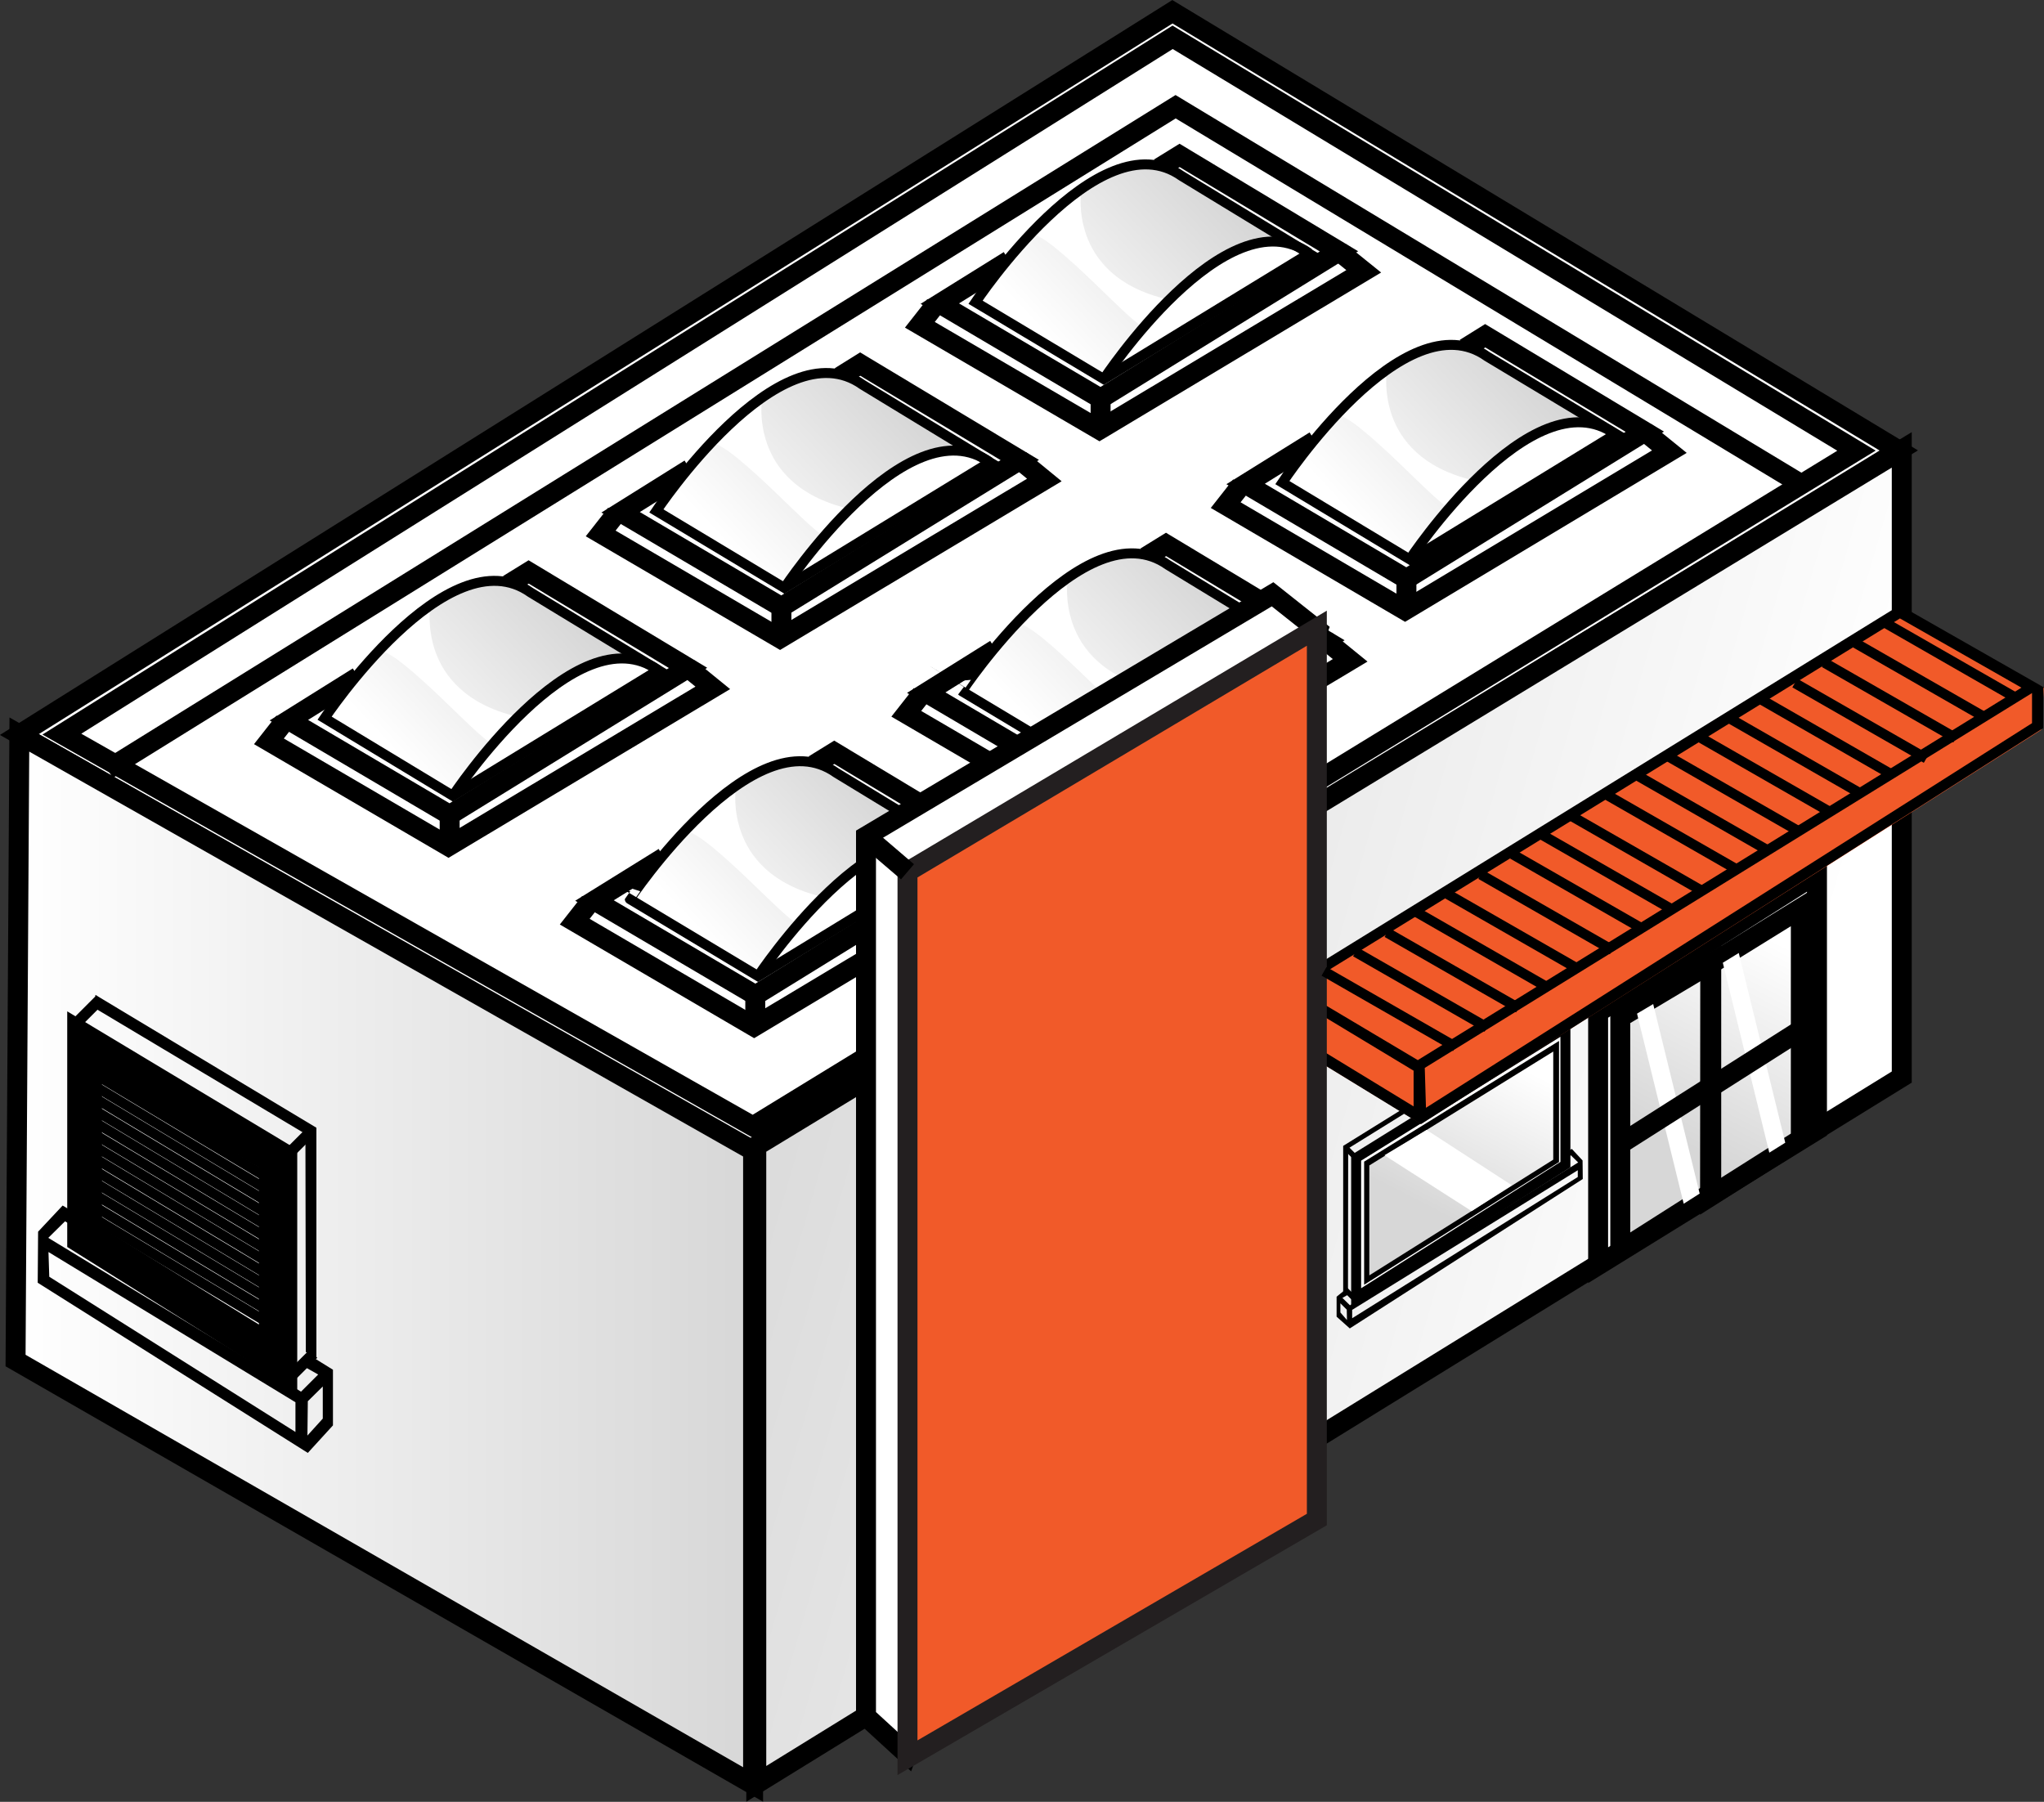 <svg xmlns="http://www.w3.org/2000/svg" xmlns:xlink="http://www.w3.org/1999/xlink" viewBox="0 0 102.46 90.32"><rect x="0" y="0" width="102.46" height="90.32" fill="#333333" stroke="none"/><defs><style>.cls-1,.cls-7,.cls-8{fill:#fff;}.cls-1,.cls-2,.cls-3,.cls-5,.cls-6,.cls-8{stroke:#000;}.cls-1,.cls-15,.cls-2,.cls-3,.cls-5,.cls-6,.cls-8{stroke-miterlimit:10;}.cls-2{fill:url(#New_Gradient_Swatch_3);}.cls-3{fill:url(#New_Gradient_Swatch_3-2);}.cls-4{fill:url(#New_Gradient_Swatch_3-3);}.cls-5,.cls-6{fill:none;}.cls-6,.cls-8{stroke-width:0.5px;}.cls-9{fill:url(#New_Gradient_Swatch_3-4);}.cls-10,.cls-15{fill:#f15a29;}.cls-11{fill:url(#New_Gradient_Swatch_3-5);}.cls-12{fill:url(#New_Gradient_Swatch_3-6);}.cls-13{fill:url(#New_Gradient_Swatch_3-7);}.cls-14{fill:url(#New_Gradient_Swatch_3-8);}.cls-15{stroke:#231f20;}.cls-16{fill:url(#New_Gradient_Swatch_3-9);}.cls-17{fill:url(#New_Gradient_Swatch_3-10);}</style><linearGradient id="New_Gradient_Swatch_3" x1="0.78" y1="63.14" x2="37.75" y2="63.14" gradientUnits="userSpaceOnUse"><stop offset="0" stop-color="#fff"/><stop offset="1" stop-color="#d7d7d7"/></linearGradient><linearGradient id="New_Gradient_Swatch_3-2" x1="87.59" y1="62.04" x2="35.29" y2="46.92" xlink:href="#New_Gradient_Swatch_3"/><linearGradient id="New_Gradient_Swatch_3-3" x1="1334.51" y1="47.27" x2="1339.6" y2="57.19" gradientTransform="matrix(-1, 0, 0, 1, 1423.74, 0)" xlink:href="#New_Gradient_Swatch_3"/><linearGradient id="New_Gradient_Swatch_3-4" x1="1347.92" y1="53.25" x2="1351.76" y2="60.73" gradientTransform="matrix(-1, 0, 0, 1, 1423.74, 0)" xlink:href="#New_Gradient_Swatch_3"/><linearGradient id="New_Gradient_Swatch_3-5" x1="20.4" y1="38.36" x2="28.57" y2="30.72" xlink:href="#New_Gradient_Swatch_3"/><linearGradient id="New_Gradient_Swatch_3-6" x1="35.72" y1="47.4" x2="43.89" y2="39.76" xlink:href="#New_Gradient_Swatch_3"/><linearGradient id="New_Gradient_Swatch_3-7" x1="37.02" y1="27.94" x2="45.19" y2="20.3" xlink:href="#New_Gradient_Swatch_3"/><linearGradient id="New_Gradient_Swatch_3-8" x1="52.35" y1="36.98" x2="60.52" y2="29.34" xlink:href="#New_Gradient_Swatch_3"/><linearGradient id="New_Gradient_Swatch_3-9" x1="53.03" y1="17.48" x2="61.2" y2="9.85" xlink:href="#New_Gradient_Swatch_3"/><linearGradient id="New_Gradient_Swatch_3-10" x1="68.35" y1="26.52" x2="76.52" y2="18.89" xlink:href="#New_Gradient_Swatch_3"/></defs><g id="Layer_2" data-name="Layer 2"><g id="Layer_1-2" data-name="Layer 1"><polygon class="cls-1" points="95.18 22.58 37.75 57.75 0.97 36.82 58.77 0.59 95.18 22.58"/><polygon class="cls-1" points="3.1 36.8 58.78 1.87 93.06 22.59 37.74 56.46 3.1 36.8"/><polygon class="cls-2" points="0.97 36.82 37.75 57.68 37.75 89.45 0.78 68.2 0.97 36.82"/><polygon class="cls-3" points="37.91 57.45 37.91 89.42 95.33 53.99 95.33 22.55 37.91 57.45"/><polygon class="cls-1" points="80.11 50.74 80.11 63.42 91.08 56.64 91.08 43.79 80.11 50.74"/><path class="cls-4" d="M90.17,45.64V57l-8.81,5.26V51.06Z"/><polygon class="cls-5" points="81.22 51 81.22 62.69 85.78 59.79 85.78 48.28 81.22 51"/><polygon class="cls-5" points="85.73 48.34 85.72 59.98 90.27 57.1 90.27 45.53 85.73 48.34"/><polygon class="cls-1" points="14.4 57.91 14.4 68.83 3.87 62.23 3.87 51.58 14.4 57.91"/><polygon class="cls-1" points="13.48 58.24 13.48 67.29 4.61 61.82 4.61 53 13.48 58.24"/><line class="cls-6" x1="13.46" y1="59.07" x2="4.61" y2="53.76"/><line class="cls-6" x1="13.46" y1="59.68" x2="4.61" y2="54.36"/><line class="cls-6" x1="13.46" y1="60.28" x2="4.61" y2="54.96"/><line class="cls-6" x1="13.46" y1="60.89" x2="4.61" y2="55.57"/><line class="cls-6" x1="13.46" y1="61.49" x2="4.61" y2="56.17"/><line class="cls-6" x1="13.46" y1="62.09" x2="4.61" y2="56.78"/><line class="cls-6" x1="13.46" y1="62.7" x2="4.61" y2="57.38"/><line class="cls-6" x1="13.46" y1="63.3" x2="4.61" y2="57.98"/><line class="cls-6" x1="13.46" y1="63.91" x2="4.61" y2="58.59"/><line class="cls-6" x1="13.46" y1="64.51" x2="4.61" y2="59.19"/><line class="cls-6" x1="13.46" y1="65.11" x2="4.61" y2="59.79"/><line class="cls-6" x1="13.46" y1="65.72" x2="4.61" y2="60.4"/><line class="cls-6" x1="13.46" y1="66.32" x2="4.61" y2="61"/><line class="cls-7" x1="15.62" y1="56.68" x2="14.4" y2="57.91"/><rect x="14.14" y="57.02" width="1.73" height="0.55" transform="translate(-36.11 27.38) rotate(-44.99)"/><rect x="14.21" y="68.21" width="1.75" height="0.56" transform="translate(-44.01 30.72) rotate(-45)"/><rect x="3.54" y="50.42" width="1.73" height="0.55" transform="translate(-34.55 17.97) rotate(-45)"/><polygon points="15.31 56.84 4.78 50.55 4.78 49.87 15.86 56.53 15.86 68.1 15.33 67.77 15.31 56.84"/><path d="M1.89,64.3l13.54,8.53,1.26-1.38V68.66l-.92-.57-.44.46.62.35-.86.86L2.42,62.05l.84-.83.33.2V60.7l-.45-.27L1.91,61.74Zm13.54,5.94.75-.74,0,1.61-.77.85Zm-13-7.48,12.38,7.53v1.49L2.47,64Z"/><polygon class="cls-8" points="67.98 58.04 67.98 65.03 78.47 58.38 78.47 51.52 67.98 58.04"/><path d="M77.65,53.09V58l-8.77,5.51v-5l8.77-5.43m.5-.9-9.77,6.05V64.4l9.77-6.15V52.19Z"/><rect x="78.11" y="50.75" width="0.24" height="0.76" transform="translate(-13.24 70.3) rotate(-45)"/><polygon points="67.58 57.57 78.07 51.06 78.07 50.77 67.33 57.44 67.33 64.78 67.57 64.91 67.58 57.57"/><path d="M79.33,58.17l-.54-.58-.2.12V58l.15-.09.37.36L67.67,65.43l-.38-.37.28-.16-.2-.2L67,65v1l.66.59L79.34,59.1Zm-11.81,8-.33-.38v-.46l.32.32ZM79.09,59,67.78,66.08v-.42l11.31-7Z"/><path class="cls-9" d="M77.86,52.71v5.42l-9.22,5.8V58.42l9.22-5.71"/><polygon class="cls-7" points="75.78 59.41 71.51 56.64 69.4 57.91 73.77 60.71 75.78 59.41"/><rect x="67.56" y="64.55" width="0.27" height="0.71" transform="translate(-26.06 66.88) rotate(-45)"/><rect x="67.56" y="57.42" width="0.27" height="0.71" transform="translate(-21.02 64.79) rotate(-45)"/><polygon class="cls-7" points="85.2 59.83 82.87 50.33 82.06 50.81 84.4 60.34 85.2 59.83"/><polygon class="cls-7" points="89.49 57.28 87.16 47.77 86.36 48.26 88.69 57.78 89.49 57.28"/><line class="cls-5" x1="81.22" y1="57.35" x2="85.78" y2="54.45"/><line class="cls-5" x1="85.69" y1="54.54" x2="90.25" y2="51.64"/><polygon class="cls-10" points="95.28 30.66 102.45 34.47 102.32 36.59 71.23 56.33 64.31 52.11 64.31 49.42 95.28 30.66"/><polyline class="cls-1" points="25.48 29.3 26.5 28.67 34.49 33.48 22.54 40.85 14.48 36.1 17.95 33.93"/><polyline class="cls-5" points="34.5 33.48 35.73 34.48 22.48 42.42 13.48 37.16 14.25 36.18"/><path class="cls-11" d="M16.27,36l6.43,3.86s3.27-5,6-6.1,4.26-.2,4.26-.2l-6.92-4.25a5.47,5.47,0,0,0-4.49,1A45,45,0,0,0,16.27,36Z"/><path class="cls-7" d="M21.58,30.31s-.79,4.37,4.29,5.6c-.69,1-.87.92-1.1,1.35s-4.6-4.65-5.82-4.67C18.69,32.51,21.58,30.31,21.58,30.31Z"/><path class="cls-6" d="M22.7,39.89s6.12-9.26,10.29-6.3"/><path class="cls-6" d="M26.6,29.7,33,33.59,22.7,39.89,16.27,36S22.43,26.74,26.6,29.7Z"/><line class="cls-5" x1="22.54" y1="40.85" x2="22.54" y2="42.42"/><polyline class="cls-1" points="40.8 38.34 41.82 37.71 49.81 42.52 37.87 49.89 29.8 45.14 33.28 42.98"/><polyline class="cls-5" points="49.83 42.52 51.05 43.52 37.8 51.46 28.81 46.2 29.58 45.22"/><path class="cls-12" d="M31.59,45.07,38,48.93s3.28-5,6-6.1,4.26-.2,4.26-.2L41.4,38.38a5.49,5.49,0,0,0-4.5,1A45.8,45.8,0,0,0,31.59,45.07Z"/><path class="cls-7" d="M36.9,39.35s-.79,4.37,4.29,5.6c-.69,1-.86.92-1.09,1.35s-4.6-4.65-5.83-4.67C34,41.55,36.9,39.35,36.9,39.35Z"/><path class="cls-6" d="M38,48.93s6.13-9.26,10.29-6.3"/><path class="cls-6" d="M41.92,38.74l6.39,3.89L38,48.93l-6.43-3.86S37.76,35.78,41.92,38.74Z"/><line class="cls-5" x1="37.86" y1="49.89" x2="37.86" y2="51.46"/><polyline class="cls-1" points="42.11 18.88 43.12 18.25 51.12 23.06 39.17 30.43 31.11 25.68 34.58 23.51"/><polyline class="cls-5" points="51.13 23.06 52.35 24.06 39.1 32 30.11 26.74 30.88 25.76"/><path class="cls-13" d="M32.9,25.61l6.42,3.86s3.28-4.95,6-6.1,4.26-.2,4.26-.2L42.7,18.92a5.47,5.47,0,0,0-4.49,1A45,45,0,0,0,32.9,25.61Z"/><path class="cls-7" d="M38.21,19.89s-.8,4.37,4.29,5.6c-.69,1-.87.92-1.1,1.35s-4.6-4.65-5.83-4.67C35.32,22.09,38.21,19.89,38.21,19.89Z"/><path class="cls-6" d="M39.32,29.47s6.13-9.26,10.3-6.3"/><path class="cls-6" d="M43.23,19.28l6.39,3.89-10.3,6.3L32.9,25.61S39.06,16.32,43.23,19.28Z"/><line class="cls-5" x1="39.17" y1="30.43" x2="39.17" y2="32"/><polyline class="cls-1" points="57.43 27.92 58.45 27.29 66.44 32.1 54.49 39.47 46.43 34.72 49.9 32.55"/><polyline class="cls-5" points="66.45 32.1 67.68 33.1 54.43 41.04 45.43 35.78 46.2 34.8"/><path class="cls-14" d="M48.22,34.65l6.43,3.86s3.27-4.95,6-6.1,4.26-.2,4.26-.2L58,28a5.47,5.47,0,0,0-4.49,1A45.8,45.8,0,0,0,48.22,34.65Z"/><path class="cls-7" d="M53.53,28.93s-.79,4.37,4.29,5.6c-.69,1-.87.92-1.1,1.35s-4.6-4.65-5.82-4.67C50.64,31.13,53.53,28.93,53.53,28.93Z"/><path class="cls-6" d="M54.65,38.51s6.12-9.26,10.29-6.3"/><path class="cls-6" d="M58.55,28.32l6.39,3.89-10.29,6.3-6.43-3.86S54.38,25.36,58.55,28.32Z"/><line class="cls-5" x1="54.49" y1="39.47" x2="54.49" y2="41.04"/><path d="M102.46,34.46l-7.23-4.12L64.31,49.42v2.69l6.92,4.24v0l0,0,31.06-19.77.13-.08v-2h0ZM95.24,31l6.09,3.47L71.07,53.14l-6-3.57ZM64.86,50.05l6,3.62,0,1.79-6-3.66Zm37-13.8L71.48,55.53l-.06-2h0l30.44-18.79Z"/><polygon class="cls-1" points="43.41 41.92 43.41 86.04 45.46 87.92 66.06 31.59 63.79 29.79 43.41 41.92"/><polygon class="cls-15" points="45.49 43.7 45.49 88.11 66.01 76.17 66.01 31.49 45.49 43.7"/><line class="cls-1" x1="43.41" y1="41.92" x2="45.49" y2="43.7"/><polyline class="cls-5" points="5.39 38.57 58.93 5.35 90.22 24.23"/><polyline class="cls-1" points="58.11 8.42 59.13 7.79 67.12 12.6 55.17 19.98 47.11 15.22 50.58 13.06"/><polyline class="cls-5" points="67.13 12.61 68.36 13.6 55.11 21.54 46.11 16.28 46.88 15.3"/><path class="cls-16" d="M48.9,15.15,55.33,19s3.27-5,6-6.11,4.26-.2,4.26-.2L58.71,8.47a5.45,5.45,0,0,0-4.5,1A45.24,45.24,0,0,0,48.9,15.15Z"/><path class="cls-7" d="M54.21,9.44S53.42,13.81,58.5,15c-.69,1-.87.92-1.1,1.36s-4.59-4.65-5.82-4.68C51.32,11.63,54.21,9.44,54.21,9.44Z"/><path class="cls-6" d="M55.33,19s6.12-9.27,10.29-6.31"/><path class="cls-6" d="M59.23,8.82l6.39,3.89L55.33,19,48.9,15.15S55.06,5.87,59.23,8.82Z"/><line class="cls-5" x1="55.17" y1="19.98" x2="55.17" y2="21.54"/><polyline class="cls-1" points="73.44 17.46 74.45 16.83 82.45 21.64 70.5 29.02 62.44 24.26 65.91 22.1"/><polyline class="cls-5" points="82.46 21.65 83.68 22.64 70.43 30.59 61.44 25.32 62.21 24.34"/><path class="cls-17" d="M64.23,24.19l6.42,3.87s3.28-5,6-6.11,4.26-.2,4.26-.2L74,17.51a5.49,5.49,0,0,0-4.5,1A44.89,44.89,0,0,0,64.23,24.19Z"/><path class="cls-7" d="M69.53,18.48s-.79,4.37,4.29,5.59c-.68,1-.86.92-1.09,1.36s-4.6-4.65-5.83-4.68C66.65,20.68,69.53,18.48,69.53,18.48Z"/><path class="cls-6" d="M70.65,28.06s6.13-9.27,10.3-6.31"/><path class="cls-6" d="M74.55,17.87,81,21.75l-10.3,6.31-6.42-3.87S70.39,14.91,74.55,17.87Z"/><line class="cls-5" x1="70.5" y1="29.02" x2="70.5" y2="30.59"/><line class="cls-6" x1="94.41" y1="31.17" x2="101" y2="34.95"/><line class="cls-6" x1="92.93" y1="32.19" x2="99.52" y2="35.97"/><line class="cls-6" x1="91.45" y1="33.22" x2="98.04" y2="37"/><line class="cls-6" x1="89.97" y1="34.24" x2="96.56" y2="38.02"/><line class="cls-6" x1="88.31" y1="35.08" x2="94.89" y2="38.86"/><line class="cls-6" x1="86.77" y1="36.05" x2="93.36" y2="39.83"/><line class="cls-6" x1="85.14" y1="36.92" x2="91.73" y2="40.7"/><line class="cls-6" x1="83.63" y1="37.92" x2="90.22" y2="41.7"/><line class="cls-6" x1="82.1" y1="38.89" x2="88.69" y2="42.67"/><line class="cls-6" x1="80.57" y1="39.86" x2="87.16" y2="43.64"/><line class="cls-6" x1="78.73" y1="40.88" x2="85.32" y2="44.66"/><line class="cls-6" x1="77.3" y1="41.85" x2="83.89" y2="45.63"/><line class="cls-6" x1="75.82" y1="42.82" x2="82.41" y2="46.6"/><line class="cls-6" x1="74.23" y1="43.84" x2="80.82" y2="47.62"/><line class="cls-6" x1="72.55" y1="44.81" x2="79.14" y2="48.59"/><line class="cls-6" x1="71.02" y1="45.73" x2="77.6" y2="49.51"/><line class="cls-6" x1="69.53" y1="46.75" x2="76.12" y2="50.53"/><line class="cls-6" x1="67.95" y1="47.72" x2="74.54" y2="51.5"/><line class="cls-6" x1="66.37" y1="48.69" x2="72.96" y2="52.47"/></g></g></svg>